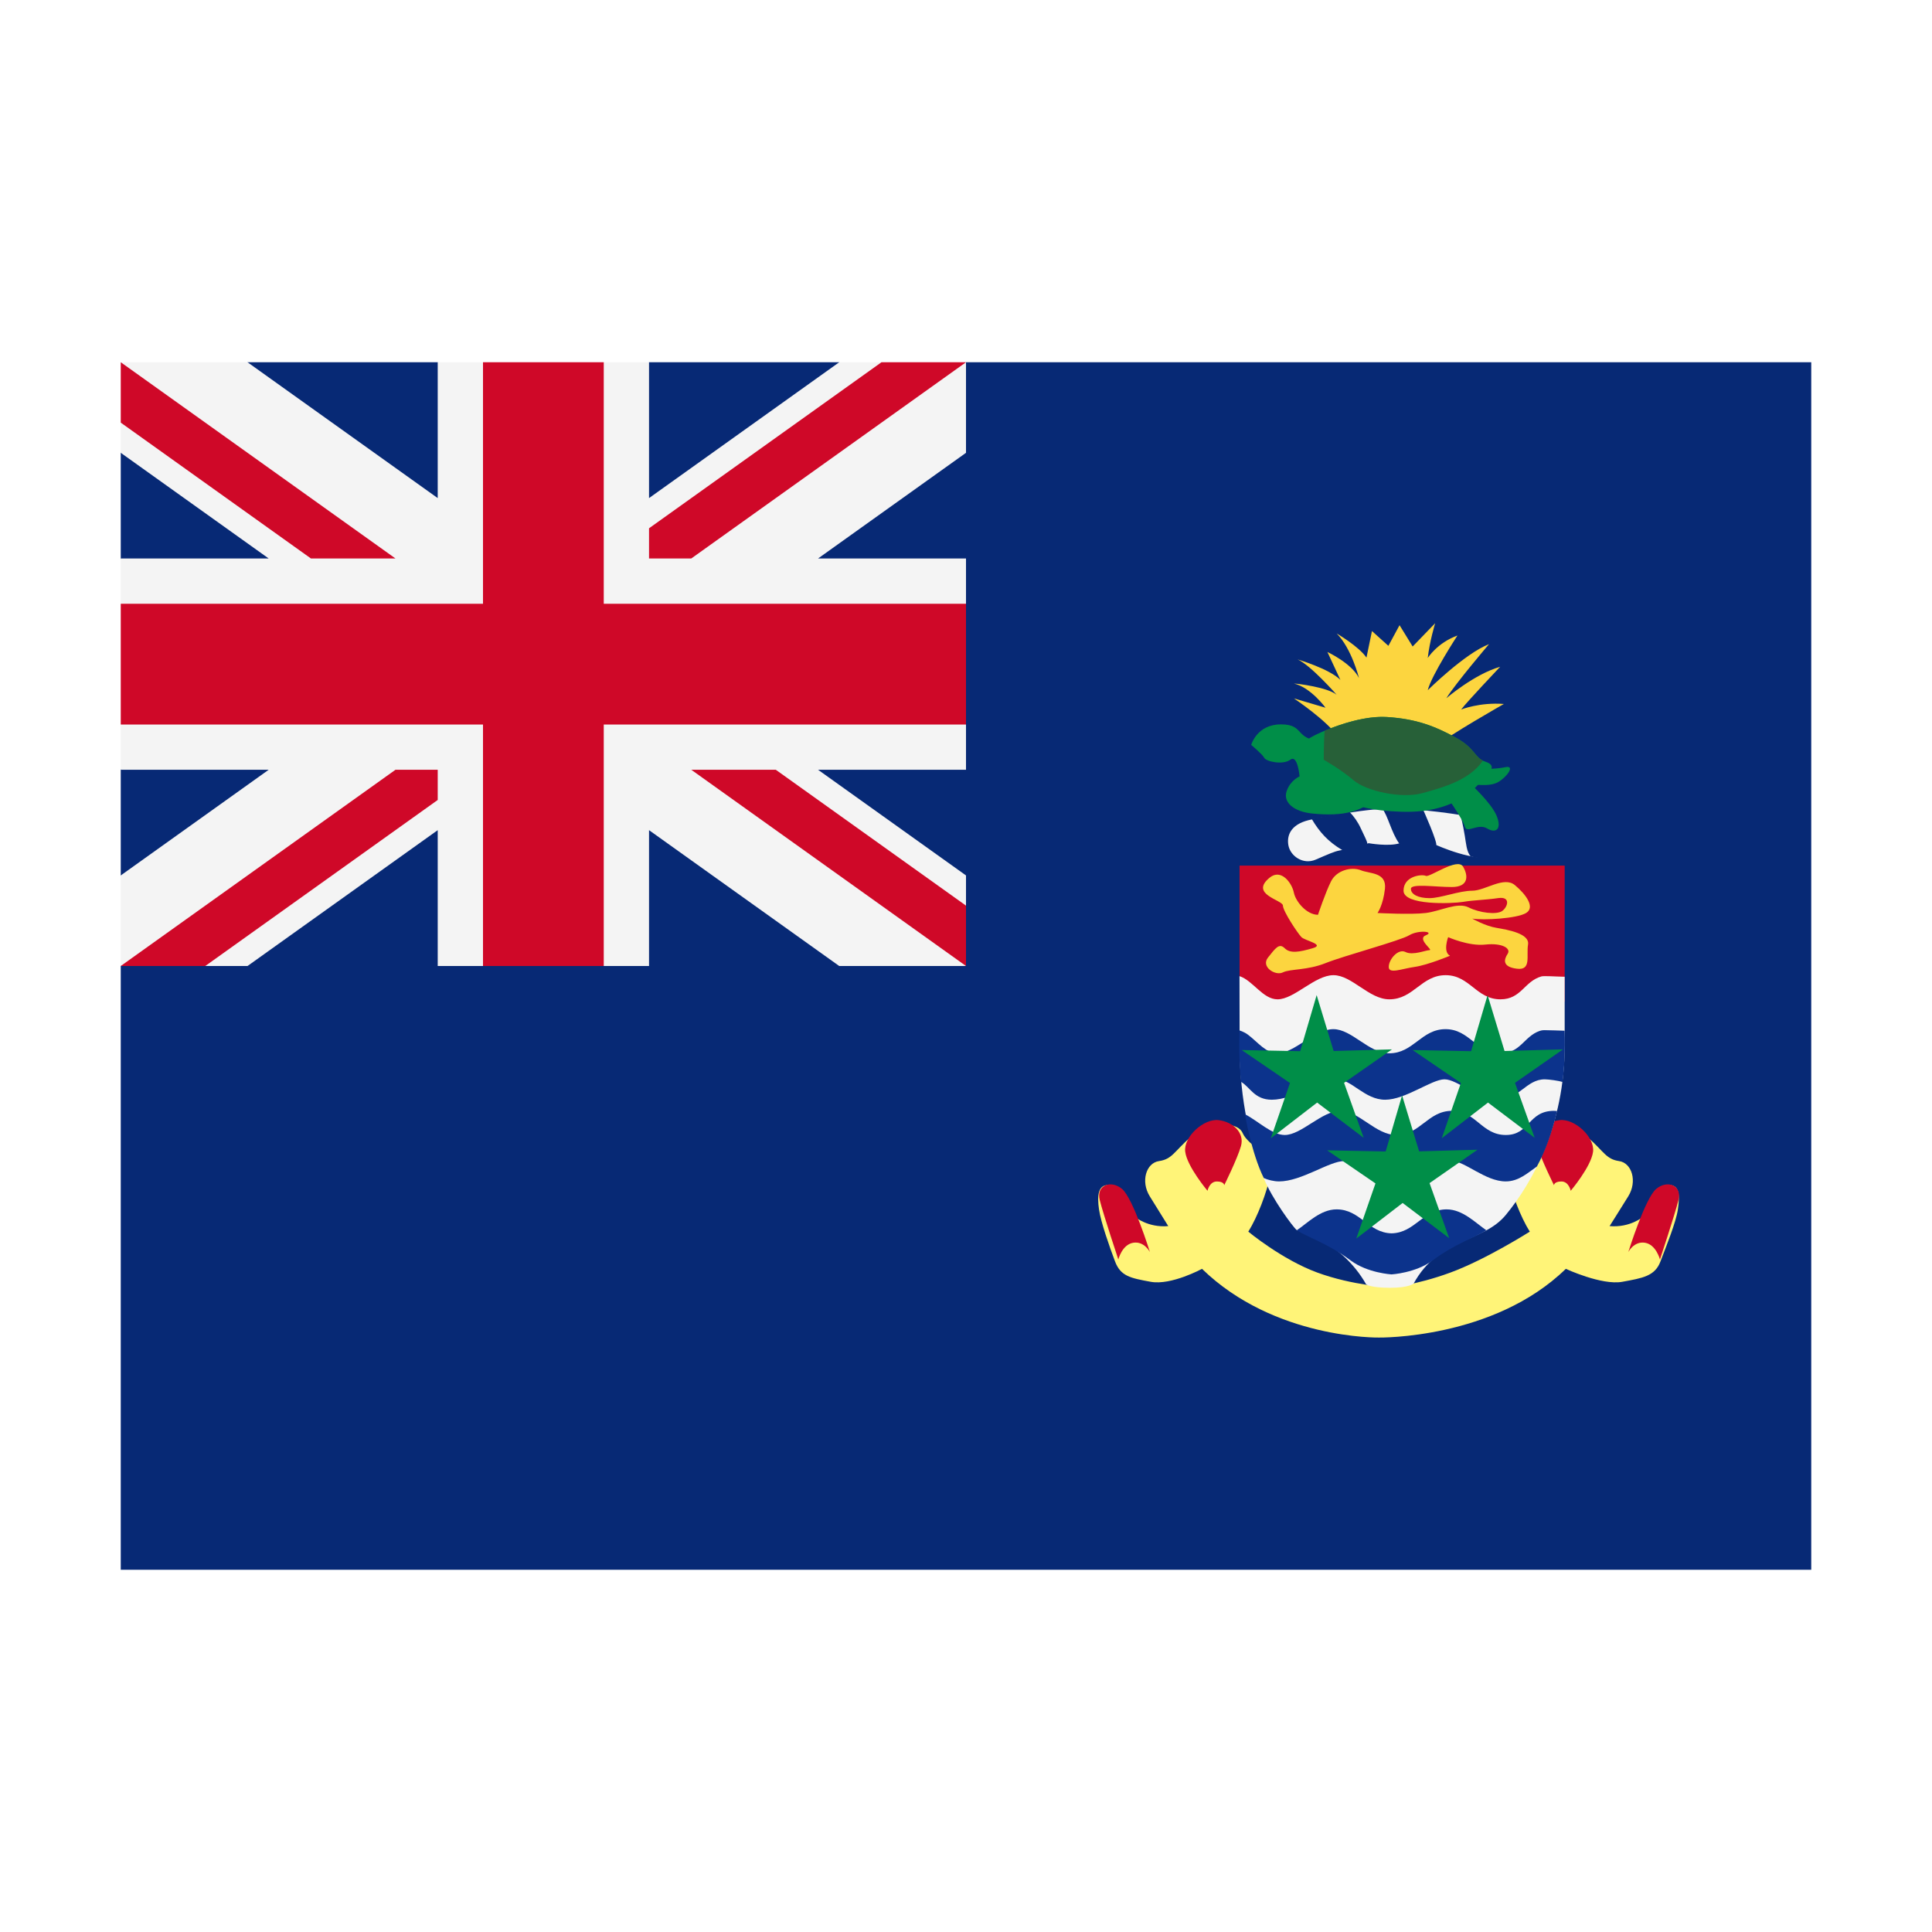 <svg width="32" height="32" viewBox="0 0 32 32" xmlns="http://www.w3.org/2000/svg">
  <polygon fill="#072975" points="16,6 30,6 30,26 2,26 2,16" />
  <polygon fill="#072975" points="4.1,6 7.25,6 9,7 10.75,6 13.9,6 16,7.5 16,9.25 15,11 16,12.75 16,14.5 13.9,16 10.75,16 9,15 7.25,16 4.1,16 2,14.5 2,12.75 3,11 2,9.25 2,7.5" />
  <polygon fill="#F4F4F4" points="16,6 15.3,6.25 14.6,6 13.9,6 10.75,8.25 10.75,6 10,6 9,6.5 8,6 7.25,6 7.25,8.25 4.1,6 2,6 2.25,6.5 2,7 2,7.5 4.45,9.25 2,9.25 2,10 2.5,11 2,12 2,12.75 4.45,12.75 2,14.5 2,16 2.7,15.75 3.4,16 4.1,16 7.25,13.75 7.25,16 8,16 9,15.5 10,16 10.75,16 10.75,13.75 13.9,16 16,16 15.75,15.5 16,15 16,14.5 13.55,12.75 16,12.75 16,12 15.5,11 16,10 16,9.25 13.55,9.25 16,7.5" />
  <path fill="#CF0828" d="M7.25,12.75h-0.7L2,16h1.4l3.85-2.75V12.75z M11.45,12.75L16,16v-1l-3.15-2.25H11.45z M10.75,9.25h0.7L16,6h-1.4l-3.85,2.75V9.25z M5.15,9.25L2,7V6l4.55,3.25H5.15z M16,12h-6v4H8v-4H2v-2h6V6h2v4h6V12z" />
  <path d="M27.611,19.631C27.396,19.662 27.306,19.969 27.214,20.154C27.214,20.154 26.999,20.338 26.66,20.308C26.66,20.308 26.816,20.062 26.969,19.815C27.122,19.569 27.031,19.261 26.816,19.231C26.601,19.199 26.57,19.076 26.292,18.831C26.016,18.585 25.523,18.554 25.431,18.769C25.339,18.984 24.907,19.138 24.969,19.446C25.03,19.754 25.184,20.154 25.338,20.4C25.338,20.4 24.61,20.862 24.025,21.077C23.44,21.292 23.016,21.323 23.016,21.323C23.016,21.323 22.402,21.292 21.817,21.077C21.232,20.862 20.676,20.4 20.676,20.4C20.829,20.154 20.982,19.754 21.046,19.446C21.106,19.139 20.676,18.984 20.583,18.769C20.491,18.554 19.999,18.585 19.722,18.831C19.445,19.076 19.415,19.199 19.198,19.231C18.983,19.261 18.89,19.568 19.044,19.815C19.198,20.061 19.35,20.308 19.35,20.308C19.012,20.338 18.796,20.154 18.796,20.154C18.703,19.969 18.608,19.662 18.392,19.631C18.177,19.6 18.172,19.815 18.203,20.032C18.234,20.246 18.376,20.647 18.468,20.892C18.56,21.138 18.722,21.169 19.062,21.231C19.4,21.292 19.909,21.016 19.909,21.016C21.111,22.185 22.839,22.154 22.839,22.154C22.839,22.154 24.735,22.185 25.935,21.016C25.935,21.016 26.529,21.292 26.868,21.231C27.206,21.169 27.412,21.138 27.503,20.892C27.596,20.647 27.76,20.246 27.791,20.032C27.823,19.815 27.827,19.6 27.611,19.631Z" fill="#fff478" />
  <path d="M27.494,20.861C27.494,20.861 27.739,20.123 27.801,19.876C27.862,19.631 27.616,19.538 27.432,19.692C27.248,19.846 26.97,20.738 26.97,20.738C26.97,20.738 27.062,20.554 27.247,20.584C27.432,20.615 27.494,20.861 27.494,20.861ZM26.016,19.723C26.016,19.723 26.355,19.322 26.386,19.076C26.416,18.831 26.078,18.522 25.831,18.553C25.586,18.584 25.4,18.768 25.462,18.984C25.524,19.199 25.739,19.631 25.739,19.631C25.739,19.631 25.739,19.569 25.862,19.569C25.986,19.569 26.016,19.723 26.016,19.723ZM18.523,20.861C18.523,20.861 18.277,20.123 18.215,19.876C18.154,19.631 18.399,19.538 18.584,19.692C18.769,19.846 19.046,20.738 19.046,20.738C19.046,20.738 18.954,20.554 18.769,20.584C18.584,20.615 18.523,20.861 18.523,20.861ZM20,19.723C20,19.723 19.662,19.322 19.631,19.076C19.6,18.831 19.939,18.522 20.185,18.553C20.431,18.584 20.616,18.768 20.554,18.984C20.492,19.199 20.277,19.631 20.277,19.631C20.277,19.631 20.277,19.569 20.155,19.569C20.031,19.569 20,19.723 20,19.723Z" fill="#cf0828" />
  <rect x="20.531" y="14.337" width="5.385" height="2.252" fill="#cf0828" />
  <path d="M24.942,20.122C25.373,19.598 25.916,18.645 25.916,17.322L25.916,16.178C25.751,16.175 25.573,16.16 25.529,16.173C25.245,16.255 25.197,16.552 24.852,16.552C24.453,16.552 24.344,16.152 23.944,16.152C23.543,16.152 23.412,16.552 23.012,16.552C22.675,16.552 22.393,16.152 22.086,16.152C21.778,16.152 21.437,16.552 21.16,16.552C20.916,16.552 20.754,16.241 20.53,16.168L20.532,17.322C20.532,18.242 20.719,18.972 20.937,19.525C21.064,19.845 21.416,20.326 21.48,20.376C21.48,20.376 22.207,20.534 22.629,21.275C22.629,21.275 22.705,21.33 23.025,21.33C23.345,21.33 23.415,21.259 23.415,21.259C23.836,20.491 24.558,20.589 24.942,20.122Z" fill="#f4f4f4" />
  <path d="M21.066,18.215C21.434,18.215 21.896,17.877 22.142,17.877C22.388,17.877 22.603,18.215 22.942,18.215C23.28,18.215 23.711,17.877 23.926,17.877C24.142,17.877 24.48,18.215 24.818,18.215C25.156,18.215 25.279,17.877 25.586,17.877C25.648,17.877 25.829,17.901 25.879,17.922C25.91,17.722 25.926,17.385 25.915,17.072C25.786,17.068 25.696,17.064 25.635,17.064C25.599,17.064 25.553,17.057 25.502,17.075C25.24,17.166 25.186,17.446 24.851,17.446C24.452,17.446 24.342,17.046 23.942,17.046C23.542,17.046 23.411,17.446 23.011,17.446C22.673,17.446 22.392,17.046 22.084,17.046C21.776,17.046 21.436,17.446 21.159,17.446C20.969,17.446 20.83,17.258 20.673,17.14C20.602,17.086 20.53,17.068 20.53,17.068C20.512,17.495 20.553,17.917 20.553,17.917C20.706,18.005 20.776,18.215 21.066,18.215ZM23.961,20.031C23.565,20.031 23.439,20.419 23.049,20.428C22.66,20.419 22.533,20.031 22.138,20.031C21.87,20.031 21.657,20.258 21.479,20.377C21.685,20.507 21.983,20.589 22.374,20.879C22.652,21.086 23.049,21.108 23.049,21.108C23.049,21.108 23.446,21.085 23.725,20.879C24.116,20.589 24.415,20.507 24.619,20.377C24.442,20.258 24.229,20.031 23.961,20.031ZM25.739,18.399C25.308,18.399 25.34,18.799 24.941,18.799C24.54,18.799 24.448,18.399 24.049,18.399C23.648,18.399 23.525,18.799 23.126,18.799C22.786,18.799 22.509,18.399 22.202,18.399C21.895,18.399 21.556,18.799 21.279,18.799C21.069,18.799 20.839,18.567 20.62,18.455C20.62,18.455 20.727,19.098 20.932,19.512C21.002,19.543 21.096,19.568 21.186,19.568C21.556,19.568 22.016,19.231 22.263,19.231C22.509,19.231 22.725,19.568 23.063,19.568C23.402,19.568 23.832,19.231 24.048,19.231C24.263,19.231 24.602,19.568 24.939,19.568C25.159,19.568 25.309,19.421 25.456,19.321C25.598,19.061 25.705,18.761 25.79,18.402C25.776,18.4 25.756,18.399 25.739,18.399Z" fill="#0c338c" />
  <path d="M21.535,17.411L21.808,16.482L22.089,17.408L23.056,17.381L22.262,17.935L22.587,18.846L21.816,18.262L21.049,18.853L21.366,17.938L20.567,17.392L21.535,17.411ZM24.366,17.411L24.639,16.482L24.92,17.408L25.888,17.381L25.093,17.935L25.419,18.846L24.646,18.262L23.88,18.853L24.197,17.938L23.398,17.392L24.366,17.411ZM22.951,19.072L23.223,18.143L23.505,19.07L24.472,19.043L23.678,19.596L24.003,20.508L23.232,19.925L22.464,20.515L22.782,19.601L21.982,19.053L22.951,19.072Z" fill="#008e48" />
  <path d="M21.029,14.537C21.222,14.379 21.399,14.629 21.43,14.783C21.461,14.937 21.646,15.152 21.83,15.152C21.83,15.152 21.953,14.783 22.046,14.598C22.138,14.414 22.384,14.352 22.539,14.414C22.692,14.475 22.969,14.445 22.939,14.722C22.908,14.998 22.816,15.122 22.816,15.122C22.816,15.122 23.369,15.152 23.616,15.122C23.862,15.091 24.139,14.937 24.324,15.029C24.508,15.122 24.786,15.152 24.878,15.091C24.97,15.029 25.032,14.845 24.816,14.875C24.601,14.907 24.416,14.907 24.232,14.938C24.047,14.968 23.247,14.999 23.247,14.753C23.247,14.507 23.554,14.476 23.616,14.507C23.678,14.538 24.139,14.199 24.232,14.353C24.324,14.507 24.324,14.692 24.047,14.692C23.77,14.692 23.369,14.63 23.369,14.722C23.369,14.815 23.493,14.876 23.678,14.876C23.862,14.876 24.17,14.753 24.385,14.753C24.6,14.753 24.909,14.507 25.092,14.661C25.277,14.815 25.431,15.03 25.277,15.122C25.124,15.215 24.569,15.245 24.385,15.215C24.385,15.215 24.6,15.338 24.786,15.368C24.97,15.4 25.339,15.461 25.309,15.645C25.278,15.83 25.37,16.076 25.125,16.045C24.879,16.015 24.909,15.892 24.971,15.799C25.032,15.707 24.879,15.615 24.602,15.645C24.326,15.676 23.986,15.522 23.986,15.522C23.986,15.522 23.894,15.768 24.017,15.83C24.017,15.83 23.648,15.984 23.432,16.015C23.217,16.045 23.002,16.138 23.002,16.015C23.002,15.892 23.156,15.707 23.279,15.768C23.402,15.83 23.616,15.737 23.679,15.737C23.74,15.737 23.463,15.552 23.617,15.491C23.771,15.429 23.495,15.398 23.341,15.491C23.187,15.583 22.264,15.829 21.956,15.952C21.649,16.075 21.371,16.045 21.248,16.106C21.125,16.168 20.879,16.014 21.002,15.86C21.125,15.706 21.186,15.614 21.279,15.706C21.371,15.798 21.525,15.768 21.74,15.706C21.956,15.645 21.618,15.583 21.556,15.522C21.495,15.46 21.249,15.091 21.249,14.998C21.245,14.906 20.691,14.814 21.029,14.537ZM22.17,12.215C21.986,11.938 21.432,11.568 21.432,11.568L21.955,11.722C21.955,11.722 21.709,11.384 21.432,11.322C21.492,11.322 21.986,11.384 22.139,11.507C22.139,11.507 21.708,11.015 21.492,10.922C21.492,10.922 22.016,11.076 22.201,11.261L21.986,10.799C21.986,10.799 22.386,10.984 22.509,11.23C22.509,11.23 22.386,10.738 22.139,10.492C22.139,10.492 22.509,10.708 22.633,10.892L22.724,10.452L22.996,10.697L23.181,10.355L23.398,10.708L23.771,10.322C23.771,10.322 23.679,10.622 23.648,10.899C23.648,10.899 23.802,10.649 24.14,10.526C24.14,10.526 23.709,11.186 23.648,11.432C23.648,11.432 24.263,10.823 24.663,10.669C24.663,10.669 24.109,11.319 23.956,11.565C23.956,11.565 24.417,11.167 24.847,11.044C24.847,11.044 24.293,11.629 24.201,11.752C24.201,11.752 24.509,11.629 24.909,11.66C24.909,11.66 23.986,12.183 23.771,12.368C23.555,12.552 22.17,12.215 22.17,12.215Z" fill="#fcd53f" />
  <path d="M21.732,13.572C21.4,13.633 21.309,13.815 21.339,13.996C21.369,14.178 21.582,14.328 21.792,14.238C22.004,14.147 22.102,14.102 22.186,14.087C22.392,14.049 22.67,13.966 22.67,13.966C22.67,13.966 23.003,14.026 23.185,13.966C23.185,13.966 23.517,14.117 23.789,13.996C23.789,13.996 24.455,14.298 24.757,14.178C25.059,14.057 24.812,13.652 24.666,13.603C24.394,13.512 23.729,13.422 23.214,13.392C22.7,13.361 21.732,13.572 21.732,13.572Z" fill="#f4f4f4" />
  <path d="M24.693,13.599C24.58,13.562 24.399,13.523 24.189,13.489C24.189,13.489 24.232,13.66 24.262,13.845C24.283,13.968 24.29,14.105 24.357,14.182C24.515,14.232 24.675,14.227 24.786,14.182C25.093,14.061 24.842,13.648 24.693,13.599ZM22.891,13.389C22.986,13.5 23.044,13.79 23.176,13.972C23.224,14.001 23.529,14.136 23.788,14.005C23.816,13.954 23.572,13.412 23.572,13.412C23.45,13.4 23.009,13.381 22.891,13.389ZM22.229,14.078C22.276,14.107 22.647,13.998 22.647,13.972C22.642,13.924 22.601,13.857 22.54,13.722C22.49,13.612 22.425,13.523 22.355,13.45C22.051,13.496 21.791,13.55 21.726,13.564C21.856,13.784 21.998,13.94 22.229,14.078Z" fill="#072975" />
  <path d="M20.724,12.338C20.724,12.338 20.816,11.998 21.216,11.998C21.616,11.998 21.432,12.245 21.893,12.275C22.356,12.306 23.986,12.522 24.232,12.645C24.478,12.768 24.786,12.737 24.939,12.706C25.093,12.675 24.971,12.86 24.817,12.952C24.663,13.045 24.355,12.983 24.355,12.983C24.355,12.983 24.694,13.291 24.786,13.506C24.879,13.722 24.786,13.814 24.632,13.722C24.479,13.629 24.294,13.814 24.262,13.691C24.232,13.568 23.925,13.137 23.925,13.137C23.925,13.137 23.032,13.014 22.786,13.229C22.541,13.445 22.239,13.525 21.74,13.475C21.433,13.445 21.248,13.291 21.31,13.106C21.372,12.922 21.525,12.86 21.525,12.86C21.525,12.86 21.494,12.491 21.372,12.583C21.249,12.675 20.971,12.614 20.94,12.552C20.909,12.492 20.724,12.338 20.724,12.338Z" fill="#008e48" />
  <path d="M21.708,12.215C21.84,12.135 22.477,11.845 22.97,11.876C23.462,11.907 23.77,12.03 24.108,12.215C24.447,12.399 24.416,12.553 24.601,12.615C24.786,12.676 24.693,12.768 24.601,12.861C24.509,12.953 24.2,13.476 23.216,13.445C22.231,13.415 22.139,13.138 21.985,13.015C21.831,12.892 21.739,12.584 21.739,12.492C21.739,12.399 21.555,12.306 21.708,12.215Z" fill="#008e48" />
  <path d="M23.555,13.138C23.889,13.046 24.341,12.925 24.561,12.598C24.419,12.528 24.419,12.384 24.109,12.215C23.771,12.03 23.462,11.907 22.971,11.876C22.623,11.854 22.202,11.992 21.939,12.104C21.925,12.322 21.925,12.584 21.925,12.584C21.925,12.584 22.202,12.738 22.417,12.922C22.632,13.107 23.216,13.23 23.555,13.138Z" fill="#276038" />
</svg>